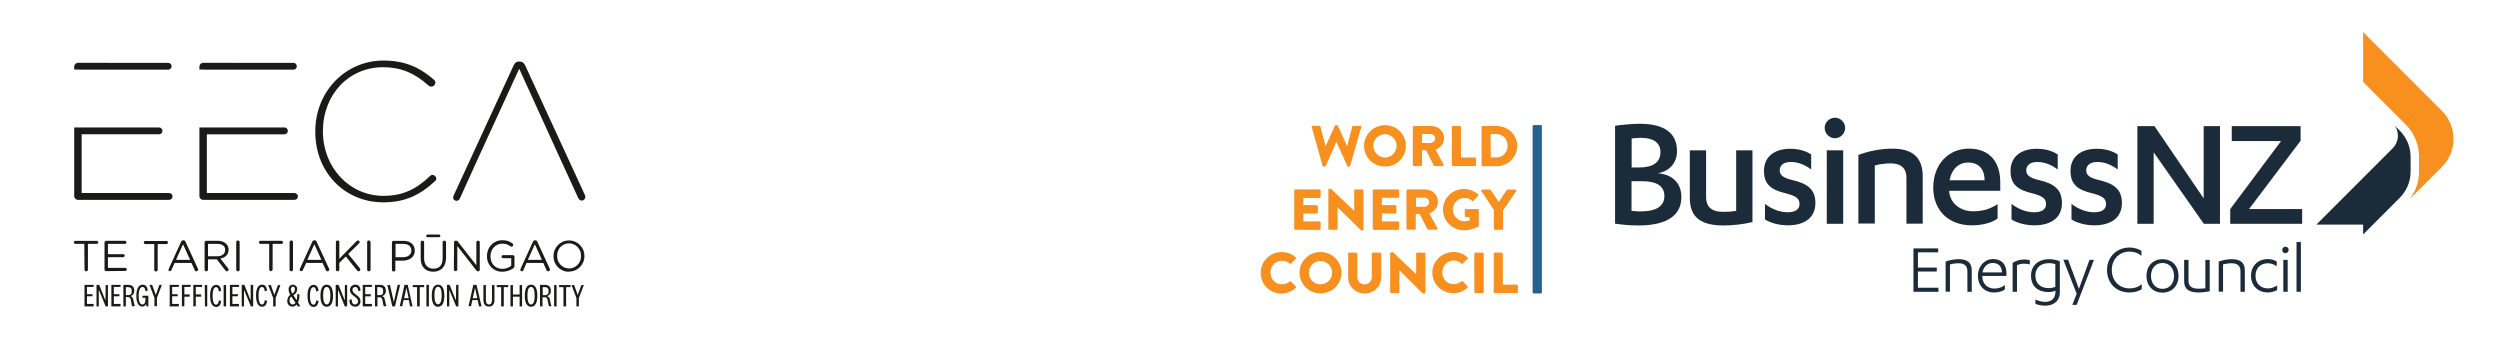 <?xml version="1.0" encoding="UTF-8" standalone="no"?>
<svg
   xmlns:dc="http://purl.org/dc/elements/1.1/"
   xmlns:cc="http://creativecommons.org/ns#"
   xmlns:rdf="http://www.w3.org/1999/02/22-rdf-syntax-ns#"
   xmlns:svg="http://www.w3.org/2000/svg"
   xmlns="http://www.w3.org/2000/svg"
   xmlns:sodipodi="http://sodipodi.sourceforge.net/DTD/sodipodi-0.dtd"
   xmlns:inkscape="http://www.inkscape.org/namespaces/inkscape"
   version="1.1"
   x="0px"
   y="0px"
   viewBox="0 0 3023.619 423.307"
   xml:space="preserve"
   id="svg152"
   sodipodi:docname="EECA_BEC.svg"
   width="800mm"
   height="112mm"
   inkscape:version="1.0.2 (e86c870879, 2021-01-15, custom)"><defs
   id="defs156"><inkscape:perspective
     sodipodi:type="inkscape:persp3d"
     inkscape:vp_x="0 : 196.53544 : 1"
     inkscape:vp_y="0 : 999.99993 : 0"
     inkscape:vp_z="2226.1381 : 196.53544 : 1"
     inkscape:persp3d-origin="1113.0687 : 120.94492 : 1"
     id="perspective85" /></defs><sodipodi:namedview
   pagecolor="#ffffff"
   bordercolor="#666666"
   borderopacity="1"
   objecttolerance="10"
   gridtolerance="10"
   guidetolerance="10"
   inkscape:pageopacity="0"
   inkscape:pageshadow="2"
   inkscape:window-width="1920"
   inkscape:window-height="1018"
   id="namedview154"
   showgrid="false"
   units="mm"
   showguides="true"
   inkscape:guide-bbox="true"
   inkscape:zoom="0.34785123"
   inkscape:cx="1059.2781"
   inkscape:cy="666.89046"
   inkscape:window-x="-6"
   inkscape:window-y="-6"
   inkscape:window-maximized="1"
   inkscape:current-layer="svg152"
   inkscape:document-rotation="0"><sodipodi:guide
     position="1103.92,351.437"
     orientation="0,-1"
     id="guide254" /><sodipodi:guide
     position="1207.412,40.96"
     orientation="0,-1"
     id="guide256" /></sodipodi:namedview>
<style
   type="text/css"
   id="style2">
	.st0{fill:#F7901E;}
	.st1{fill:#1C2B39;}
	.st2{fill:#266091;}
</style>
<g
   id="Logos"
   transform="matrix(1.699,0,0,1.699,1436.001,-49.937)"
   inkscape:export-xdpi="600"
   inkscape:export-ydpi="600">
	<g
   id="g58">
		<path
   class="st0"
   d="m 893,108.2 -56,-56 v 35.5 l 30.3,30.3 c 6.1,6.1 9.5,14.3 9.5,23 v 10.5 c 0,7.1 -2.3,13.9 -6.5,19.5 L 893,148.3 c 11.1,-11 11.1,-29 0,-40.1 z"
   id="path4" />
		<path
   class="st1"
   d="m 863,122.3 -3.3,-3.3 c 3.2,4.9 2.7,11.6 -1.7,16 l -54.3,54.3 H 837 v 7 l 26,-26 c 5,-5 7.8,-11.7 7.8,-18.7 V 141 c 0,-7 -2.8,-13.7 -7.8,-18.7 z"
   id="path6" />
		<g
   id="g28">
			<path
   class="st1"
   d="m 304.5,118.9 c 5.1,-0.7 12.3,-1.4 17.6,-1.4 16.6,0 26.5,6 26.5,19.5 0,8.6 -5.8,14.5 -13.7,15.7 10,0.8 16.8,6.7 16.8,16.9 0,12.3 -9,20.3 -30.8,20.3 -5.7,0 -11.8,-0.6 -16.4,-1.3 z m 11.7,29.7 h 5.7 c 9.8,0 14.9,-3.8 14.9,-11 0,-6.8 -5.3,-10.1 -13.9,-10.1 -2,0 -4.7,0.2 -6.6,0.5 v 20.6 z m 0,30.9 c 2.2,0.2 4.7,0.4 6.3,0.4 11.3,0 17.1,-3.7 17.1,-11 0,-7.6 -6.3,-10.5 -15.8,-10.5 h -7.6 z"
   id="path8" />
			<path
   class="st1"
   d="m 402.2,187.5 c -6.1,1.5 -14.2,2.4 -20.3,2.4 -15,0 -24.2,-4.8 -24.2,-19.5 v -34 h 11.6 v 33.2 c 0,7.8 4.7,10.6 12.4,10.6 2.6,0 5.9,-0.2 9,-0.7 v -43.1 h 11.6 v 51.1 z"
   id="path10" />
			<path
   class="st1"
   d="m 411.3,174.6 c 4.8,3.7 10.6,5.9 15.9,5.9 5.2,0 8.6,-1.8 8.6,-5.9 0,-4.2 -3.1,-5.8 -9.8,-7.6 -10.9,-2.5 -15.5,-6.8 -15.5,-15.9 0,-10.6 8,-15.8 18.6,-15.8 5.9,0 10.6,1.3 15,4 V 150 c -4.6,-3.3 -9.1,-5.3 -14.6,-5.3 -5.1,0 -7.8,2.5 -7.8,5.9 0,3.4 2.2,5.2 8.3,6.8 11.9,2.6 17.1,7.1 17.1,16.5 0,11 -8.4,15.9 -19.7,15.9 -6.1,0 -12.3,-1.7 -16.2,-4.2 v -11 z"
   id="path12" />
			<path
   class="st1"
   d="m 453.7,120.4 c 0,-4 3.4,-7.2 7.3,-7.2 3.9,0 7.3,3.2 7.3,7.2 0,4.1 -3.4,7.4 -7.3,7.4 -3.9,0 -7.3,-3.3 -7.3,-7.4 z m 13.2,68.3 h -11.7 v -52.3 h 11.7 z"
   id="path14" />
			<path
   class="st1"
   d="m 477.7,139.7 c 7.3,-2.8 16.3,-4.5 24,-4.5 13.3,0 21.8,5.1 21.8,19.8 v 33.6 H 511.9 V 156 c 0,-7.6 -4.7,-10.3 -11.2,-10.3 -4.1,0 -8.3,0.6 -11.3,1.5 v 41.3 h -11.7 z"
   id="path16" />
			<path
   class="st1"
   d="m 542.3,165.2 v 0.2 c 0.7,9.3 8.7,14.4 16.9,14.4 7.2,0 12.4,-1.7 17.6,-5.1 V 185 c -4.7,3.3 -11.7,4.8 -18.4,4.8 -16.3,0 -27.4,-10.4 -27.4,-26.9 0,-16.6 10.9,-27.7 25.3,-27.7 15.2,0 22.4,9.8 22.4,24.1 v 5.9 z m 25.3,-7.5 c -0.2,-8.1 -4.2,-12.6 -11.8,-12.6 -6.7,0 -11.7,4.7 -13.2,12.6 z"
   id="path18" />
			<path
   class="st1"
   d="m 586.8,174.6 c 4.8,3.7 10.6,5.9 15.9,5.9 5.2,0 8.6,-1.8 8.6,-5.9 0,-4.2 -3.1,-5.8 -9.8,-7.6 -10.9,-2.5 -15.5,-6.8 -15.5,-15.9 0,-10.6 8,-15.8 18.6,-15.8 5.9,0 10.6,1.3 15,4 V 150 c -4.6,-3.3 -9.1,-5.3 -14.6,-5.3 -5.1,0 -7.8,2.5 -7.8,5.9 0,3.4 2.2,5.2 8.3,6.8 11.9,2.6 17.1,7.1 17.1,16.5 0,11 -8.4,15.9 -19.7,15.9 -6.1,0 -12.3,-1.7 -16.2,-4.2 v -11 z"
   id="path20" />
			<path
   class="st1"
   d="m 629.5,174.6 c 4.8,3.7 10.6,5.9 15.9,5.9 5.2,0 8.6,-1.8 8.6,-5.9 0,-4.2 -3.1,-5.8 -9.8,-7.6 -10.9,-2.5 -15.5,-6.8 -15.5,-15.9 0,-10.6 8,-15.8 18.6,-15.8 5.9,0 10.6,1.3 15,4 V 150 c -4.6,-3.3 -9.1,-5.3 -14.6,-5.3 -5.1,0 -7.8,2.5 -7.8,5.9 0,3.4 2.2,5.2 8.3,6.8 11.9,2.6 17.1,7.1 17.1,16.5 0,11 -8.4,15.9 -19.7,15.9 -6.1,0 -12.3,-1.7 -16.2,-4.2 v -11 z"
   id="path22" />
			<path
   class="st1"
   d="m 723.5,170.6 v -51.4 h 11.6 v 69.5 h -11.5 l -35.7,-50.9 v 50.9 h -11.6 v -69.5 h 12.2 z"
   id="path24" />
			<path
   class="st1"
   d="m 743.4,119.2 h 49.1 v 10.4 l -36.7,48.6 h 37.8 v 10.5 h -51.2 v -10.5 l 36.2,-48.4 h -35.1 v -10.6 z"
   id="path26" />
		</g>
		<g
   id="g56">
			<path
   class="st1"
   d="m 534.7,234.3 v 2.8 h -17.8 v -30.9 h 17.6 v 2.8 h -14.4 v 10.9 h 13.4 v 2.8 h -13.4 v 11.5 h 14.6 z"
   id="path30" />
			<path
   class="st1"
   d="m 539.7,215.6 c 3,-1.1 6.4,-1.7 9.5,-1.7 5.7,0 9.2,2.2 9.2,7.9 v 15.3 h -3.1 v -14.7 c 0,-4.6 -3.3,-5.6 -6.3,-5.6 -2.4,0 -4.5,0.4 -6.1,0.8 V 237 h -3.1 v -21.4 z"
   id="path32" />
			<path
   class="st1"
   d="m 565.9,225.9 v 0.1 c 0,5.6 4,8.8 8.4,8.8 3.2,0 5.5,-0.8 7.7,-2.5 v 3.1 c -2,1.5 -4.9,2.2 -7.7,2.2 -6.6,0 -11.5,-4.5 -11.5,-11.9 0,-6.8 4.7,-11.9 10.8,-11.9 5.7,0 9.5,3.4 9.5,9.9 v 2.1 h -17.2 z m 14,-2.6 c -0.2,-4.7 -2.8,-6.7 -6.6,-6.7 -3.5,0 -6.4,2.4 -7.3,6.7 z"
   id="path34" />
			<path
   class="st1"
   d="m 590.6,237.1 h -3.1 v -20.6 c 2.4,-1.5 5.3,-2.4 8.4,-2.4 1.2,0 2.5,0.2 3.8,0.5 v 3.1 c -1.4,-0.5 -3,-0.6 -4,-0.6 -2.2,0 -3.9,0.5 -5.1,1.1 z"
   id="path36" />
			<path
   class="st1"
   d="m 617.9,236.3 c -0.8,0.5 -2.9,1 -4.7,1 -7.4,0 -12.6,-3.9 -12.6,-11.6 0,-7.3 5.1,-11.8 13.1,-11.8 2.3,0 5.5,0.6 7.4,1.5 v 22 c 0,6.9 -5.2,9.6 -10.4,9.6 -2.8,0 -5.4,-0.6 -7,-1.4 v -3 c 2,0.9 4.6,1.7 7,1.7 3.7,0 7.3,-1.8 7.3,-7.5 v -0.5 z m 0,-18.9 c -1.2,-0.4 -2.7,-0.7 -4.3,-0.7 -6.3,0 -9.9,3.3 -9.9,8.9 0,5.5 3.6,8.9 9.5,8.9 1.9,0 3.1,-0.3 4.7,-0.9 z"
   id="path38" />
			<path
   class="st1"
   d="m 634.7,235 7.5,-20.6 h 3.2 l -12.3,32 H 630 l 3.1,-7.9 -9.5,-24.2 h 3.4 z"
   id="path40" />
			<path
   class="st1"
   d="m 679.3,211.7 c -2.2,-2.1 -5.3,-3.2 -8.6,-3.2 -7,0 -12.6,5.1 -12.6,13.1 0,8 5.7,13.1 12.6,13.1 3.3,0 6.5,-1 8.7,-3.1 v 3.7 c -2.4,1.5 -5.6,2.3 -8.7,2.3 -9.4,0 -16,-6.5 -16,-16 0,-9.5 7.1,-16 16,-16 3.1,0 6,0.8 8.5,2.3 v 3.8 z"
   id="path42" />
			<path
   class="st1"
   d="m 694.2,213.9 c 6.8,0 11.4,4.8 11.4,11.9 0,7 -4.6,11.9 -11.4,11.9 -6.8,0 -11.4,-4.8 -11.4,-11.9 0,-7.1 4.6,-11.9 11.4,-11.9 z m 0,2.7 c -4.8,0 -8.2,3.6 -8.2,9.2 0,5.5 3.4,9.2 8.2,9.2 4.8,0 8.2,-3.6 8.2,-9.2 0,-5.6 -3.5,-9.2 -8.2,-9.2 z"
   id="path44" />
			<path
   class="st1"
   d="m 727.8,236.8 c -2.8,0.5 -5.6,0.8 -7.9,0.8 -6.6,0 -10.3,-2.2 -10.3,-7.9 v -15.3 h 3.1 v 15.1 c 0,4.3 3.4,5.4 7,5.4 1.6,0 3.3,-0.1 5,-0.3 v -20.2 h 3.1 z"
   id="path46" />
			<path
   class="st1"
   d="m 734.1,215.6 c 3,-1.1 6.4,-1.7 9.5,-1.7 5.7,0 9.2,2.2 9.2,7.9 v 15.3 h -3.1 v -14.7 c 0,-4.6 -3.3,-5.6 -6.3,-5.6 -2.4,0 -4.5,0.4 -6.1,0.8 V 237 h -3.1 v -21.4 z"
   id="path48" />
			<path
   class="st1"
   d="m 775.4,218.9 c -1.9,-1.4 -4.2,-2.1 -6.3,-2.1 -4.7,0 -8.7,3.1 -8.7,9 0,5.7 4,8.9 8.9,8.9 2.4,0 4.4,-0.8 6.5,-2.1 v 3.3 c -2.2,1.1 -4.4,1.7 -6.8,1.7 -6.3,0 -11.8,-4.4 -11.8,-11.9 0,-7.6 5.6,-11.9 11.8,-11.9 2.5,0 4.5,0.6 6.5,1.7 v 3.4 z"
   id="path50" />
			<path
   class="st1"
   d="m 779.4,207.3 c 0,-1.3 1.1,-2.3 2.3,-2.3 1.3,0 2.3,1 2.3,2.3 0,1.2 -1,2.3 -2.3,2.3 -1.2,0.1 -2.3,-1 -2.3,-2.3 z m 3.9,29.8 h -3.1 v -22.7 h 3.1 z"
   id="path52" />
			<path
   class="st1"
   d="m 792.7,237.1 h -3.1 v -35.4 h 3.1 z"
   id="path54" />
		</g>
	</g>
	<g
   id="g138">
		<g
   id="g136">
			<g
   id="g62">
				<path
   class="st0"
   d="m 88.6,119.9 v 0 c -0.3,-0.6 0.1,-0.9 0.6,-0.9 h 4.9 c 0.3,0 0.6,0.1 0.6,0.4 l 3.7,14 h 0.1 L 105,119 c 0.1,-0.3 0.4,-0.5 0.8,-0.5 h 0.8 c 0.4,0 0.6,0.3 0.6,0.5 l 6.5,14.4 h 0.1 l 3.6,-14 c 0.1,-0.3 0.4,-0.4 0.8,-0.4 h 4.8 c 0.6,0 0.9,0.3 0.8,0.8 l -7.9,27.7 c 0,0.3 -0.4,0.5 -0.6,0.5 h -0.8 c -0.3,0 -0.5,-0.1 -0.6,-0.4 l -7.6,-16.9 H 106 l -7.5,16.9 c -0.1,0.3 -0.4,0.4 -0.8,0.4 h -0.6 c -0.4,0 -0.6,-0.3 -0.8,-0.5 z"
   id="path60" />
			</g>
			<g
   id="g66">
				<path
   class="st0"
   d="m 140.7,141.5 v 0 c 4.6,0 8.3,-3.8 8.3,-8.3 0,-4.4 -3.7,-8.3 -8.3,-8.3 -4.6,0 -8.3,3.8 -8.3,8.3 0.1,4.5 3.8,8.3 8.3,8.3 z m 0,-23 v 0 c 8.3,0 14.9,6.5 14.9,14.7 0,8.3 -6.6,14.7 -14.9,14.7 -8.3,0 -14.9,-6.5 -14.9,-14.7 0.1,-8.1 6.7,-14.7 14.9,-14.7 z"
   id="path64" />
			</g>
			<g
   id="g70">
				<path
   class="st0"
   d="m 173.2,131.1 v 0 c 1.6,0 3.2,-1.5 3.2,-3.3 0,-1.7 -1.5,-3 -3.2,-3 h -6.1 v 6.4 h 6.1 z m -12.5,-11.4 v 0 c 0,-0.4 0.3,-0.6 0.8,-0.6 h 12.3 c 5,0 9,3.8 9,8.6 0,3.8 -2.5,6.9 -6.1,8.3 l 5.7,10.5 c 0.3,0.5 0,1.1 -0.8,1.1 h -5.5 c -0.4,0 -0.6,-0.3 -0.6,-0.4 l -5.6,-10.9 h -2.8 v 10.5 c 0,0.4 -0.4,0.8 -0.8,0.8 h -5 c -0.5,0 -0.8,-0.4 -0.8,-0.8 v -27.1 z"
   id="path68" />
			</g>
			<g
   id="g74">
				<path
   class="st0"
   d="m 188.3,119.7 v 0 c 0,-0.4 0.4,-0.6 0.8,-0.6 h 4.9 c 0.4,0 0.8,0.3 0.8,0.6 v 21.8 h 9.9 c 0.4,0 0.8,0.4 0.8,0.9 v 4.4 c 0,0.4 -0.4,0.8 -0.8,0.8 h -15.6 c -0.4,0 -0.8,-0.4 -0.8,-0.8 z"
   id="path72" />
			</g>
			<g
   id="g78">
				<path
   class="st0"
   d="m 220,141.5 v 0 c 4.7,0 8,-3.7 8,-8.4 0,-4.6 -3.3,-8.3 -8,-8.3 h -4.1 l 0.1,16.6 h 4 z m -10.5,-21.8 v 0 c 0,-0.4 0.3,-0.6 0.6,-0.6 h 10.2 c 8,0 14.5,6.2 14.5,14.1 0,8 -6.5,14.5 -14.5,14.5 h -10 c -0.5,0 -0.8,-0.4 -0.8,-0.8 z"
   id="path76" />
			</g>
			<g
   id="g82">
				<path
   class="st0"
   d="m 76.1,165 v 0 c 0,-0.4 0.4,-0.8 0.9,-0.8 h 17.1 c 0.4,0 0.8,0.4 0.8,0.8 v 4.4 c 0,0.5 -0.4,0.9 -0.8,0.9 H 82.6 v 5.1 h 9.5 c 0.4,0 0.8,0.4 0.8,0.8 v 4.4 c 0,0.5 -0.4,0.8 -0.8,0.8 h -9.5 v 5.6 h 11.5 c 0.4,0 0.8,0.4 0.8,0.8 v 4.4 c 0,0.4 -0.4,0.8 -0.8,0.8 H 77 c -0.5,0 -0.9,-0.4 -0.9,-0.8 z"
   id="path80" />
			</g>
			<g
   id="g86">
				<path
   class="st0"
   d="m 100.4,164.6 v 0 c 0,-0.5 0.4,-0.8 0.8,-0.8 h 1.1 l 16.5,15.7 V 165 c 0,-0.4 0.4,-0.8 0.8,-0.8 h 5 c 0.4,0 0.8,0.4 0.8,0.8 v 27.7 c 0,0.4 -0.3,0.8 -0.8,0.8 H 124 c -0.1,0 -0.5,-0.1 -0.5,-0.3 L 107,177 v 15.2 c 0,0.4 -0.4,0.8 -0.8,0.8 h -5 c -0.5,0 -0.8,-0.4 -0.8,-0.8 z"
   id="path84" />
			</g>
			<g
   id="g90">
				<path
   class="st0"
   d="m 132,165 v 0 c 0,-0.4 0.4,-0.8 0.9,-0.8 h 17 c 0.5,0 0.9,0.4 0.9,0.8 v 4.4 c 0,0.5 -0.4,0.8 -0.9,0.8 h -11.4 v 5.2 h 9.5 c 0.4,0 0.8,0.3 0.8,0.8 v 4.4 c 0,0.5 -0.4,0.8 -0.8,0.8 h -9.5 v 5.6 h 11.4 c 0.5,0 0.9,0.4 0.9,0.8 v 4.4 c 0,0.4 -0.4,0.8 -0.8,0.8 h -17.1 c -0.5,0 -0.9,-0.4 -0.9,-0.8 z"
   id="path88" />
			</g>
			<g
   id="g94">
				<path
   class="st0"
   d="m 168.9,176.6 v 0 c 1.6,0 3.2,-1.6 3.2,-3.3 0,-1.8 -1.5,-3.2 -3.2,-3.2 h -6.1 v 6.5 z M 156.2,165 v 0 c 0,-0.4 0.4,-0.8 0.9,-0.8 h 12.3 c 4.9,0 9,3.9 9,8.9 0,3.7 -2.5,6.7 -6.1,8.3 l 5.7,10.4 c 0.3,0.5 0,1.1 -0.8,1.1 h -5.5 c -0.4,0 -0.6,-0.1 -0.8,-0.4 l -5.5,-10.8 h -2.8 v 10.4 c 0,0.4 -0.4,0.8 -0.9,0.8 h -4.8 c -0.5,0 -0.9,-0.4 -0.9,-0.8 V 165 Z"
   id="path92" />
			</g>
			<g
   id="g98">
				<path
   class="st0"
   d="m 196.9,163.9 v 0 c 3.4,0 7.2,1.4 10,3.8 0.4,0.4 0.4,0.8 0.1,1.1 l -3.3,3.4 c -0.4,0.4 -0.8,0.4 -1.1,0.1 -1.5,-1.5 -3.4,-2 -5.3,-2 -4.6,0 -8.3,3.8 -8.3,8.3 0,4.6 3.7,8.3 8.3,8.3 1.1,0 2.4,-0.3 3.7,-0.6 v -2.4 h -2.7 c -0.4,0 -0.8,-0.4 -0.8,-0.8 V 179 c 0,-0.5 0.4,-0.8 0.8,-0.8 h 8.4 c 0.4,0 0.8,0.4 0.8,0.8 v 11 c 0,0.3 -0.1,0.5 -0.4,0.6 0,0 -4.2,2.7 -10.2,2.7 -8.3,0 -14.9,-6.5 -14.9,-14.7 0,-8.1 6.6,-14.7 14.9,-14.7 z"
   id="path96" />
			</g>
			<g
   id="g102">
				<path
   class="st0"
   d="m 218.4,179.1 v 0 l -9.1,-13.7 c -0.4,-0.5 0,-1.1 0.6,-1.1 h 5.3 c 0.4,0 0.6,0.1 0.8,0.4 l 5.7,8.4 5.7,-8.4 c 0.1,-0.3 0.3,-0.4 0.6,-0.4 h 5.5 c 0.6,0 1,0.6 0.6,1.1 l -9.3,13.7 v 13.1 c 0,0.4 -0.4,0.8 -0.8,0.8 h -5 c -0.5,0 -0.8,-0.4 -0.8,-0.8 v -13.1 z"
   id="path100" />
			</g>
			<g
   id="g106">
				<path
   class="st0"
   d="m 67.1,208.8 v 0 c 4.2,0 7.2,1.3 10,3.8 0.4,0.3 0.4,0.8 0,1.1 l -3.2,3.3 c -0.3,0.3 -0.8,0.3 -1,0 -1.5,-1.4 -3.6,-2 -5.6,-2 -4.7,0 -8.1,3.8 -8.1,8.4 0,4.6 3.4,8.4 8.1,8.4 1.9,0 4.1,-0.8 5.6,-2 0.3,-0.3 0.8,-0.3 1,0.1 l 3.3,3.3 c 0.3,0.4 0.3,0.9 -0.1,1.1 -2.8,2.7 -6.3,3.9 -10,4.1 -8.3,0 -14.9,-6.6 -14.9,-14.9 0.1,-8.1 6.7,-14.7 14.9,-14.7 z"
   id="path104" />
			</g>
			<g
   id="g110">
				<path
   class="st0"
   d="m 94.8,231.8 v 0 c 4.6,0 8.3,-3.7 8.3,-8.3 0,-4.4 -3.7,-8.3 -8.3,-8.3 -4.6,0 -8.3,3.8 -8.3,8.3 0,4.7 3.7,8.3 8.3,8.3 z m 0,-23 v 0 c 8.3,0 14.9,6.6 14.9,14.7 0,8.3 -6.6,14.7 -14.9,14.7 -8.3,0 -14.9,-6.5 -14.9,-14.7 0,-8.1 6.6,-14.7 14.9,-14.7 z"
   id="path108" />
			</g>
			<g
   id="g114">
				<path
   class="st0"
   d="m 114.3,210 v 0 c 0,-0.4 0.4,-0.8 0.8,-0.8 h 5.1 c 0.4,0 0.8,0.4 0.8,0.8 v 16.6 c 0,2.9 2.2,5.2 5.1,5.2 3,0 5.2,-2.3 5.2,-5.2 V 210 c 0,-0.4 0.3,-0.8 0.8,-0.8 h 5.1 c 0.4,0 0.8,0.4 0.8,0.8 v 17 c 0,6.2 -5.2,11.3 -11.8,11.3 -6.5,0 -11.7,-5.1 -11.7,-11.3 v -17 z"
   id="path112" />
			</g>
			<g
   id="g118">
				<path
   class="st0"
   d="m 144.6,209.5 v 0 c 0,-0.4 0.4,-0.6 0.8,-0.6 h 1 l 16.5,15.7 V 210 c 0,-0.4 0.4,-0.8 0.9,-0.8 h 4.9 c 0.4,0 0.8,0.4 0.8,0.8 v 27.7 c 0,0.4 -0.4,0.6 -0.8,0.6 h -0.8 c -0.1,0 -0.4,-0.1 -0.5,-0.1 L 151,221.8 v 15.4 c 0,0.4 -0.3,0.8 -0.8,0.8 h -5 c -0.4,0 -0.8,-0.4 -0.8,-0.8 v -27.7 z"
   id="path116" />
			</g>
			<g
   id="g122">
				<path
   class="st0"
   d="m 189.4,208.8 v 0 c 4.2,0 7.2,1.3 10,3.8 0.4,0.3 0.4,0.8 0,1.1 l -3.2,3.3 c -0.3,0.3 -0.8,0.3 -1,0 -1.5,-1.4 -3.6,-2.2 -5.6,-2.2 -4.7,0 -8.1,3.9 -8.1,8.5 0,4.6 3.4,8.4 8.1,8.4 1.9,0 4.1,-0.8 5.6,-2 0.3,-0.3 0.8,-0.3 1,0 l 3.3,3.4 c 0.3,0.4 0.3,0.9 -0.1,1.1 -2.8,2.7 -6.3,3.9 -10,3.9 -8.3,0 -15,-6.5 -15,-14.7 0,-8 6.7,-14.6 15,-14.6 z"
   id="path120" />
			</g>
			<g
   id="g126">
				<path
   class="st0"
   d="m 204.3,210 v 0 c 0,-0.4 0.4,-0.8 0.9,-0.8 h 5 c 0.4,0 0.8,0.4 0.8,0.8 v 27.2 c 0,0.4 -0.4,0.8 -0.8,0.8 h -5 c -0.5,0 -0.9,-0.4 -0.9,-0.8 z"
   id="path124" />
			</g>
			<g
   id="g130">
				<path
   class="st0"
   d="m 218.1,210 v 0 c 0,-0.4 0.4,-0.8 0.8,-0.8 h 4.9 c 0.4,0 0.8,0.4 0.8,0.8 v 22 h 9.9 c 0.4,0 0.8,0.3 0.8,0.8 v 4.4 c 0,0.4 -0.4,0.8 -0.8,0.8 h -15.6 c -0.4,0 -0.8,-0.4 -0.8,-0.8 z"
   id="path128" />
			</g>
			<g
   id="g134">
				<path
   class="st2"
   d="m 245.8,119 v 0 c 0,-0.3 0.4,-0.6 0.8,-0.6 h 5 c 0.4,0 0.8,0.4 0.8,0.6 v 118.5 c 0,0.4 -0.4,0.8 -0.8,0.8 h -5 c -0.4,0 -0.8,-0.4 -0.8,-0.8 z"
   id="path132" />
			</g>
		</g>
	</g>
</g>
<g
   id="Guides">
	<g
   id="g141">
	</g>
	<g
   id="g143">
	</g>
	<g
   id="g145">
	</g>
	<g
   id="g147">
	</g>
	<g
   id="g149">
	</g>
</g>
<path
   class="st0"
   d="m 463.845,73.228 c 29.503,0 46.79,11.064 60.85,23.049 1.153,0.922 1.844,2.305 1.844,3.918 -0.23,2.535 -2.305,4.61 -4.84,4.61 -1.152,0 -2.305,-0.461 -3.227,-1.153 -17.057,-15.443 -33.883,-22.358 -55.088,-22.358 -41.719,0 -72.836,33.191 -72.836,77.216 v 0.461 c 0,43.563 32.039,77.907 73.297,77.907 21.897,0 38.723,-7.145 56.241,-23.971 0.691,-0.922 1.844,-1.383 3.227,-1.383 2.305,0.23 4.149,2.074 4.379,4.379 0,1.152 -0.461,2.305 -1.383,2.996 -19.362,18.209 -38.262,25.815 -62.694,25.815 -47.021,0 -82.286,-36.649 -82.286,-85.052 v -0.461 c -0.23,-48.173 36.188,-85.974 82.517,-85.974 m 214.821,121.24 0.461,0.922 19.823,43.333 c 0.461,1.152 2.074,3.918 4.61,3.918 2.305,0 4.149,-1.844 4.379,-4.149 0,0 0,0 0,0 0,-1.153 -0.23,-2.074 -0.691,-2.996 L 635.333,79.451 c -1.613,-3.457 -3.688,-5.071 -6.915,-5.071 h -0.461 c -3.227,0 -5.301,1.383 -6.915,5.071 L 548.897,235.957 c -0.461,0.922 -0.691,2.074 -0.922,3.227 0.23,2.074 2.074,3.688 4.149,3.688 1.383,0 3.227,-0.461 4.379,-3.457 L 576.326,195.62 627.957,83.139 Z M 252.021,84.292 h 102.8 c 2.305,0 4.149,-1.844 4.149,-4.149 0,-2.305 -1.844,-4.149 -4.149,-4.149 v 0 H 245.797 c -2.535,0 -4.61,2.074 -4.61,4.61 v 3.457 z m -10.833,69.84 v 82.978 c 0,2.535 2.074,4.61 4.61,4.61 h 110.407 c 2.305,0 3.918,-1.844 4.149,-4.149 0,-2.305 -1.844,-3.918 -4.149,-4.149 H 250.177 v -70.992 h 93.811 c 2.305,0 4.149,-1.844 4.149,-4.149 0,-2.305 -1.844,-4.149 -4.149,-4.149 0,0 0,0 0,0 z M 100.586,84.292 h 102.8 c 2.305,0 4.149,-1.844 4.149,-4.149 0,-2.305 -1.844,-4.149 -4.149,-4.149 H 94.363 c -2.535,0 -4.61,2.074 -4.61,4.61 v 3.457 z M 89.753,154.131 v 82.978 c 0,2.535 2.074,4.61 4.61,4.61 h 110.176 c 2.305,0 3.918,-1.844 4.149,-4.149 0,-2.305 -1.844,-3.918 -4.149,-4.149 H 98.742 v -70.992 h 93.581 c 2.305,0 4.149,-1.844 4.149,-4.149 0,-2.305 -1.844,-4.149 -4.149,-4.149 z m 12.216,140.832 H 91.366 c -1.153,0 -1.844,-0.922 -2.074,-1.844 0,-1.153 0.922,-1.844 2.074,-1.844 h 25.585 c 1.152,0 1.844,0.922 1.844,1.844 0,1.152 -0.922,1.844 -1.844,1.844 h -10.603 v 31.117 c 0,1.152 -0.922,2.074 -2.074,2.074 -1.152,0 -2.074,-0.922 -2.074,-2.074 0,0 0,0 0,0 z m 26.507,32.961 c -1.152,0 -2.074,-0.922 -2.074,-2.074 v -32.5 c 0,-1.152 0.922,-2.074 2.074,-2.074 h 22.819 c 1.152,0.231 1.844,1.153 1.613,2.074 0,0.922 -0.691,1.613 -1.613,1.613 h -20.744 v 12.447 h 18.44 c 1.152,0 1.844,0.922 1.844,1.844 0,0.922 -0.922,1.844 -1.844,1.844 0,0 0,0 0,0 h -18.44 v 12.908 h 20.975 c 1.152,0 1.844,0.922 1.844,1.844 0,1.153 -0.922,1.844 -1.844,1.844 0,0 0,0 0,0 l -23.049,0.231 m 58.085,-32.73 h -10.833 c -1.152,0 -1.844,-0.922 -1.844,-1.844 0,-1.152 0.922,-1.844 1.844,-1.844 h 25.585 c 1.152,0 1.844,0.922 1.844,1.844 0,1.152 -0.922,1.844 -1.844,1.844 0,0 0,0 0,0 h -10.603 v 31.117 c 0,1.153 -0.922,2.074 -2.074,2.074 -1.152,0 -2.074,-0.922 -2.074,-2.074 z m 17.287,31.117 c 0,-0.461 0,-0.691 0.23,-1.152 l 14.982,-32.73 c 0.461,-1.152 1.383,-1.844 2.535,-1.844 h 0.23 c 1.152,0 2.305,0.691 2.535,1.844 l 14.982,32.5 c 0.23,0.231 0.23,0.691 0.23,1.152 0,1.153 -0.922,2.074 -2.074,2.074 -0.922,0 -1.844,-0.691 -2.074,-1.613 l -3.918,-8.528 h -20.284 l -3.918,8.528 c -0.23,0.922 -1.152,1.383 -2.074,1.383 -0.691,0.23 -1.613,-0.461 -1.383,-1.613 -0.23,0 -0.23,0 0,0 m 26.046,-11.986 -8.528,-18.901 -8.528,18.901 z m 17.518,-20.975 c 0,-1.152 0.922,-2.074 2.074,-2.074 h 13.83 c 3.918,-0.23 7.606,1.152 10.372,3.688 1.844,1.844 2.996,4.61 2.766,7.145 v 0 c 0,5.993 -4.149,9.45 -9.911,10.603 l 9.22,11.755 c 0.461,0.461 0.691,0.922 0.691,1.613 0,1.153 -0.922,2.074 -2.074,2.074 -0.691,0 -1.613,-0.461 -1.844,-1.152 l -10.372,-13.369 h -10.603 v 12.447 c 0,1.153 -0.922,2.074 -2.074,2.074 -1.152,0 -2.074,-0.922 -2.074,-2.074 v 0 z m 15.443,16.596 c 5.532,0 9.45,-2.766 9.45,-7.606 v -0.231 c 0,-4.61 -3.457,-7.145 -9.45,-7.145 h -11.294 v 14.982 z m 22.819,-17.057 c 0,-1.152 0.922,-2.074 2.074,-2.074 1.152,0 2.074,0.922 2.074,2.074 v 33.191 c 0,1.153 -0.922,2.074 -2.074,2.074 -1.152,0 -2.074,-0.922 -2.074,-2.074 z m 39.876,2.074 h -10.603 c -1.152,0 -1.844,-0.922 -1.844,-1.844 0,0 0,0 0,0 0,-1.152 0.922,-1.844 1.844,-1.844 h 25.354 c 1.152,0 1.844,0.922 2.074,1.844 0,1.152 -0.922,1.844 -2.074,1.844 h -10.603 v 31.117 c -0.23,1.153 -1.153,2.074 -2.305,1.844 -0.922,0 -1.844,-0.922 -1.844,-1.844 z m 24.663,-2.074 c 0,-1.152 0.922,-2.074 2.074,-2.074 1.152,0 2.074,0.922 2.074,2.074 v 33.191 c 0,1.153 -0.922,2.074 -2.074,2.074 -1.152,0 -2.074,-0.922 -2.074,-2.074 z m 12.216,33.422 c 0,-0.461 0,-0.691 0.23,-1.152 l 14.982,-32.73 c 0.461,-1.152 1.383,-1.844 2.535,-1.844 h 0.23 c 1.152,0 2.305,0.691 2.535,1.844 l 14.982,32.5 c 0.23,0.231 0.23,0.691 0.23,1.152 0,1.153 -0.922,2.074 -2.074,2.074 v 0 c -0.922,0 -1.844,-0.691 -2.074,-1.613 l -3.918,-8.529 h -19.822 l -3.918,8.528 c -0.231,0.922 -1.152,1.383 -2.074,1.383 -0.922,0.23 -1.844,-0.691 -1.844,-1.613 v 0 m 26.276,-11.986 -8.528,-18.901 -8.528,18.901 z m 17.518,-21.436 c 0,-1.152 0.922,-2.074 2.074,-2.074 1.153,0 2.074,0.922 2.074,2.074 v 20.053 L 431.344,291.506 c 0.461,-0.461 0.922,-0.691 1.613,-0.691 1.152,0 2.074,0.922 2.074,2.074 0,0.461 -0.23,1.152 -0.692,1.383 l -13.138,12.908 14.06,17.287 c 0.461,0.461 0.461,0.922 0.461,1.613 0,1.152 -0.922,2.074 -2.074,2.074 -0.691,0 -1.383,-0.461 -1.613,-0.922 l -13.83,-17.057 -7.837,7.837 v 8.067 c 0,1.152 -0.922,2.074 -2.074,2.074 -1.152,0 -2.074,-0.922 -2.074,-2.074 z m 37.801,0 c 0,-1.152 0.922,-2.074 2.074,-2.074 1.152,0 2.074,0.922 2.074,2.074 v 33.191 c 0,1.152 -0.922,2.074 -2.074,2.074 -1.152,0 -2.074,-0.922 -2.074,-2.074 z m 29.964,0.461 c 0,-1.152 0.922,-2.074 2.074,-2.074 h 11.755 c 8.298,0 13.83,4.379 13.83,11.755 v 0.231 c 0,7.837 -6.684,11.986 -14.521,11.986 h -8.989 v 11.064 c 0,1.152 -0.922,2.074 -2.074,2.074 -1.152,0 -2.074,-0.922 -2.074,-2.074 z m 13.369,17.748 c 5.993,0 10.142,-3.227 10.142,-8.067 v 0 c 0,-5.301 -3.918,-8.067 -9.911,-8.067 h -9.22 V 311.098 Z m 36.649,17.518 c -8.989,0 -15.213,-5.532 -15.213,-15.904 v -19.592 c 0,-1.153 0.922,-2.074 2.074,-2.074 1.152,0 2.074,0.922 2.074,2.074 v 19.361 c 0,7.837 4.379,12.447 11.294,12.447 6.915,0 11.064,-4.149 11.064,-12.216 v -19.592 c 0,-1.153 0.922,-2.074 2.074,-2.074 1.153,0 2.074,0.922 2.074,2.074 v 19.131 c -0.23,10.603 -6.454,16.365 -15.443,16.365 m -6.915,-41.719 c -0.922,0 -1.613,-0.691 -1.613,-1.613 0,-0.922 0.691,-1.613 1.613,-1.613 h 13.83 c 0.922,0 1.613,0.691 1.613,1.613 0,0.922 -0.691,1.613 -1.613,1.613 z m 32.039,6.223 c 0,-1.153 0.922,-2.074 2.074,-2.074 h 0.461 c 0.922,0 1.613,0.461 2.074,1.152 l 22.358,28.581 v -27.659 c 0,-1.153 0.922,-2.074 2.074,-2.074 1.152,0 2.074,0.922 2.074,2.074 v 33.191 c 0,0.922 -0.691,1.844 -1.844,1.844 0,0 0,0 -0.23,0 h -0.231 c -0.922,0 -1.613,-0.461 -2.074,-1.383 l -22.819,-29.273 v 28.351 c 0,1.153 -0.922,2.074 -2.074,2.074 -1.152,0 -2.074,-0.922 -2.074,-2.074 0,0 0,0 0,0 z m 58.546,35.496 c -9.911,0.461 -18.209,-7.376 -18.67,-17.287 0,-0.461 0,-1.152 0,-1.613 v -0.231 c -0.23,-10.142 7.606,-18.67 17.748,-18.901 0.23,0 0.461,0 0.691,0 4.61,-0.231 8.989,1.152 12.447,3.918 0.922,0.691 1.153,2.074 0.461,2.996 -0.461,0.461 -0.922,0.922 -1.613,0.922 -0.461,0 -0.922,-0.23 -1.383,-0.461 -2.996,-2.305 -6.454,-3.457 -10.142,-3.227 -8.067,0 -14.06,6.915 -14.06,15.213 v 0 c 0,8.759 5.532,15.213 14.521,15.213 3.918,0 7.606,-1.383 10.603,-3.688 v -9.22 h -9.911 c -0.922,0 -1.844,-0.922 -1.844,-1.844 0,-0.922 0.922,-1.844 1.844,-1.844 h 11.755 c 1.152,0 2.074,0.922 2.074,2.074 v 11.294 c 0,0.922 -0.461,2.074 -1.383,2.535 -3.688,2.535 -8.298,4.149 -13.138,4.149 m 21.666,-2.305 c 0,-0.461 0,-0.691 0.231,-1.152 l 14.982,-32.73 c 0.461,-1.152 1.383,-1.844 2.535,-1.844 h 0.23 c 1.152,0 2.305,0.691 2.535,1.844 l 14.982,32.5 c 0.23,0.231 0.23,0.691 0.23,1.152 0,1.153 -0.922,2.074 -2.074,2.074 -0.922,0 -1.844,-0.691 -2.074,-1.613 l -3.918,-8.528 h -20.283 l -3.688,8.759 c -0.23,0.922 -1.152,1.383 -2.074,1.383 -0.922,0 -1.844,-0.691 -1.613,-1.844 -0.231,0 -0.231,0 0,0 m 26.046,-11.986 -8.528,-18.901 -8.528,18.901 z m 32.73,14.291 c -10.142,0.231 -18.67,-8.067 -18.67,-18.209 0,-0.231 0,-0.461 0,-0.691 v -0.231 c 0,-10.372 8.298,-18.67 18.67,-18.67 10.372,0 18.67,8.298 18.67,18.67 0,0 0,0 0,0 v 0 c 0.23,10.372 -8.067,18.901 -18.209,18.901 -0.23,0.23 -0.461,0.23 -0.461,0.23 m 0,-3.918 c 8.067,0 14.521,-6.454 14.521,-14.521 0,-0.23 0,-0.461 0,-0.692 v -0.231 c 0.231,-8.067 -6.223,-14.752 -14.291,-14.982 0,0 0,0 0,0 -8.067,0 -14.521,6.454 -14.521,14.521 0,0.231 0,0.461 0,0.691 v 0 c -0.23,8.067 5.993,14.982 14.06,15.213 0,0 0.23,0 0.23,0 M 113.262,370.566 H 102.198 V 344.52 h 11.064 v 2.535 h -8.067 v 8.759 h 6.684 v 2.535 h -6.684 v 9.22 h 8.067 z m 14.521,-25.815 h 2.766 v 25.815 h -2.766 l -8.067,-19.592 h -0.23 v 19.592 H 116.719 V 344.52 h 3.227 l 7.376,18.439 h 0.231 z m 17.979,25.815 H 134.698 V 344.52 h 11.064 v 2.535 h -8.067 v 8.759 h 6.684 v 2.535 h -6.684 v 9.22 h 8.067 z m 13.599,-18.44 c 0,-2.996 -0.922,-4.84 -4.84,-4.84 h -2.305 v 9.681 h 2.535 c 3.688,0 4.61,-1.844 4.61,-4.84 m 0.692,18.44 c -0.461,-0.922 -0.922,-1.844 -0.922,-2.766 l -0.922,-5.071 c -0.461,-2.766 -1.613,-3.457 -3.918,-3.457 h -2.074 v 11.294 h -2.996 V 344.52 h 5.762 c 5.301,0 7.376,2.766 7.376,7.145 0.23,2.996 -1.844,5.993 -4.84,6.454 v 0 c 2.074,0.231 3.227,1.844 3.688,4.379 l 0.922,4.61 c 0.23,1.153 0.461,2.074 1.152,2.996 z m 19.362,-12.908 v 12.908 h -2.305 l -0.461,-3.227 c -0.461,2.074 -2.305,3.457 -4.379,3.457 -4.84,0 -7.376,-4.84 -7.376,-12.908 0,-8.067 2.535,-13.599 7.606,-13.599 4.379,0 5.762,3.457 6.223,7.145 l -2.766,0.922 c -0.23,-2.766 -1.152,-5.301 -3.688,-5.301 -2.996,0 -4.61,4.61 -4.61,10.833 0,6.223 1.383,10.372 4.61,10.372 2.305,0 3.688,-2.305 3.688,-6.223 v -1.844 h -3.688 v -2.535 z m 8.989,-0.922 4.379,-12.216 h 2.996 l -5.993,15.674 v 10.142 h -2.996 v -10.142 l -5.993,-15.674 h 3.227 z m 27.89,13.83 h -11.064 V 344.52 h 11.064 v 2.535 h -8.067 v 8.759 h 6.684 v 2.535 h -6.684 v 9.22 h 8.067 z m 3.688,0 V 344.52 h 10.603 v 2.535 h -7.606 v 8.989 h 6.454 v 2.766 h -6.454 v 11.525 z m 13.83,0 V 344.52 h 10.603 v 2.535 h -7.606 v 8.989 h 6.454 v 2.766 h -6.454 v 11.525 z m 13.83,-25.815 h 2.996 v 25.815 h -2.766 z m 6.454,12.908 c 0,-8.298 2.535,-13.138 7.376,-13.138 4.149,0 5.762,3.457 5.993,7.145 l -2.766,0.922 c -0.23,-2.766 -1.152,-5.301 -3.457,-5.301 -2.766,0 -4.149,4.379 -4.149,10.603 0,6.223 1.383,10.603 4.149,10.603 2.305,0 3.227,-2.535 3.457,-5.301 l 2.766,0.922 c -0.461,3.688 -1.844,7.145 -6.223,7.145 -4.84,-0.231 -7.145,-5.301 -7.145,-13.599 m 16.365,-12.908 h 2.996 v 25.815 h -2.996 z m 18.44,25.815 H 278.065 V 344.52 h 11.064 v 2.535 h -8.067 v 8.759 h 6.684 v 2.535 h -6.684 v 9.22 h 8.067 z m 14.521,-26.046 h 2.766 v 26.046 h -2.766 l -8.067,-19.592 h -0.231 v 19.592 h -2.766 V 344.52 h 3.227 l 7.376,18.439 h 0.23 v -18.439 z m 6.223,12.908 c 0,-8.298 2.535,-13.138 7.376,-13.138 4.149,0 5.532,3.457 5.993,7.145 l -2.766,0.922 c -0.23,-2.766 -1.153,-5.301 -3.457,-5.301 -2.766,0 -4.149,4.379 -4.149,10.603 0,6.223 1.383,10.603 4.149,10.603 2.305,0 3.227,-2.535 3.457,-5.301 l 2.766,0.922 c -0.461,3.688 -1.844,7.145 -6.223,7.145 -4.61,-0.231 -7.145,-5.071 -7.145,-13.599 m 22.127,-0.692 4.379,-11.986 h 2.996 l -5.762,15.674 v 10.142 h -2.996 v -10.142 l -5.993,-15.674 h 3.227 z m 20.053,-6.915 c 0,1.844 0.692,3.688 1.613,5.301 2.074,-0.922 3.227,-2.996 3.227,-5.301 0,-1.844 -0.922,-3.227 -2.305,-3.227 -1.383,0 -2.535,1.383 -2.535,3.227 m 2.074,18.44 c 1.383,0 2.766,-0.922 3.457,-2.074 l -5.071,-7.606 c -1.613,1.153 -2.305,3.227 -2.074,5.071 0,2.535 1.383,4.61 3.688,4.61 m 4.84,0 c -2.074,2.766 -5.993,3.457 -8.759,1.383 -1.844,-1.383 -2.766,-3.688 -2.535,-5.993 0,-2.766 1.383,-5.532 3.688,-7.145 -1.383,-1.844 -2.074,-4.149 -2.074,-6.684 -0.23,-2.996 2.074,-5.301 4.84,-5.532 0,0 0.23,0 0.23,0 2.766,0 5.071,2.074 5.301,4.84 0,0.231 0,0.461 0,0.691 0,2.996 -1.844,5.762 -4.61,7.145 l 3.918,6.223 c 0.692,-2.535 0.922,-5.071 0.692,-7.606 l 2.766,0.691 c 0,3.227 -0.461,6.454 -1.844,9.45 l 2.996,4.84 h -3.227 z m 13.138,-10.603 c 0,-8.298 2.535,-13.138 7.376,-13.138 4.149,0 5.532,3.457 5.993,7.145 l -2.766,0.922 c -0.231,-2.766 -1.153,-5.301 -3.457,-5.301 -2.766,0 -4.149,4.379 -4.149,10.603 0,6.223 1.383,10.603 4.149,10.603 2.305,0 3.227,-2.535 3.457,-5.301 l 2.766,0.922 c -0.461,3.688 -1.844,7.145 -6.223,7.145 -4.84,-0.461 -7.145,-5.301 -7.145,-13.599 m 23.28,-13.369 c 5.071,0 7.606,4.84 7.606,13.369 0,8.528 -2.535,13.369 -7.606,13.369 -5.071,0 -7.606,-4.84 -7.606,-13.369 0,-8.528 2.535,-13.369 7.606,-13.369 m 0,2.766 c -3.227,0 -4.379,4.149 -4.379,10.603 0,6.454 1.383,10.603 4.379,10.603 2.996,0 4.379,-4.149 4.379,-10.603 0,-6.454 -1.383,-10.603 -4.379,-10.603 m 21.897,-2.305 h 2.766 v 25.815 h -2.766 l -8.067,-19.592 h -0.23 v 19.592 h -2.766 V 344.52 h 3.457 l 7.376,18.439 h 0.23 z m 12.216,26.046 c -4.149,0 -6.915,-2.766 -6.684,-8.067 l 2.766,-0.691 c -0.23,3.688 1.383,6.223 3.918,6.223 2.305,0 3.688,-1.383 3.688,-3.918 0,-5.532 -9.681,-6.454 -9.681,-13.599 -0.23,-3.457 2.535,-6.223 5.993,-6.454 0.23,0 0.23,0 0.461,0 3.918,0 6.223,2.535 6.223,7.145 l -2.766,0.692 c 0,-2.766 -0.922,-5.071 -3.457,-5.071 -1.844,0 -3.457,1.383 -3.457,3.227 0,0.23 0,0.23 0,0.461 0,5.301 9.681,6.223 9.681,13.599 0.23,3.457 -2.535,6.454 -5.993,6.684 -0.461,0 -0.691,0 -0.691,-0.231 m 20.514,-0.23 H 438.72 v -26.046 h 11.064 v 2.535 h -8.067 v 8.759 h 6.684 v 2.535 h -6.684 v 9.22 h 8.067 z m 13.599,-18.44 c 0,-2.996 -0.922,-4.84 -4.84,-4.84 h -2.305 v 9.681 h 2.535 c 3.918,0 4.84,-1.844 4.61,-4.84 m 0.922,18.44 c -0.461,-0.922 -0.922,-1.844 -0.922,-2.766 l -0.922,-4.84 c -0.461,-2.766 -1.613,-3.457 -3.918,-3.457 h -2.074 v 11.064 h -2.996 v -26.046 h 5.762 c 5.301,0 7.376,2.766 7.376,7.145 0.23,2.996 -1.844,5.993 -4.84,6.454 v 0 c 2.074,0.231 3.227,1.844 3.688,4.379 l 0.922,4.61 c 0.23,1.152 0.461,2.074 1.152,2.996 z m 16.596,-26.046 h 2.996 l -6.223,26.046 h -3.227 l -5.993,-25.815 h 3.227 l 4.61,20.744 v 0 z m 7.837,16.135 h 5.532 l -2.766,-12.447 v 0 z m 5.762,2.305 h -6.454 l -1.613,7.376 h -2.996 l 5.762,-25.815 h 3.918 l 5.762,26.046 h -2.996 z m 9.911,7.606 v -23.28 h -5.301 v -2.535 h 13.83 v 2.535 h -5.301 v 23.28 z m 11.294,-26.046 h 2.996 v 26.046 h -2.996 z m 14.06,-0.231 c 5.071,0 7.606,4.84 7.606,13.369 0,8.528 -2.535,13.369 -7.606,13.369 -5.071,0 -7.606,-4.84 -7.606,-13.369 0,-8.528 2.535,-13.369 7.606,-13.369 m 0,2.535 c -3.227,0 -4.379,4.149 -4.379,10.603 0,6.454 1.383,10.603 4.379,10.603 2.996,0 4.379,-4.149 4.379,-10.603 0,-6.454 -1.152,-10.603 -4.379,-10.603 m 21.897,-2.305 h 2.766 v 26.046 h -2.766 l -8.067,-19.592 h -0.23 v 19.592 h -2.766 V 344.519 h 3.227 l 7.376,18.44 h 0.231 z m 20.053,16.135 h 5.532 l -2.766,-12.447 v 0 z m 5.993,2.305 h -6.454 l -1.613,7.376 h -2.996 l 5.762,-25.815 h 3.918 l 5.993,26.046 h -2.996 z m 13.599,5.301 c 2.996,0 3.688,-2.535 3.688,-5.993 v -17.518 h 2.996 v 17.748 c 0,5.301 -2.074,8.298 -6.684,8.298 -4.61,0 -6.684,-3.227 -6.684,-8.298 v -17.748 h 2.996 v 17.518 c 0,3.227 0.692,5.993 3.688,5.993 m 14.752,2.305 v -23.28 h -5.301 v -2.535 h 13.83 v 2.535 h -5.301 v 23.28 z m 11.294,0 v -25.815 h 2.996 v 11.525 h 8.067 v -11.525 h 2.996 v 25.815 h -2.996 v -11.755 h -8.067 v 11.755 z m 24.893,-26.276 c 5.071,0 7.606,4.84 7.606,13.369 0,8.528 -2.535,13.369 -7.606,13.369 -5.071,0 -7.606,-4.84 -7.606,-13.369 0,-8.528 2.535,-13.369 7.606,-13.369 m 0,2.766 c -3.227,0 -4.379,4.149 -4.379,10.603 0,6.454 1.383,10.603 4.379,10.603 2.996,0 4.379,-4.149 4.379,-10.603 0,-6.454 -1.153,-10.603 -4.379,-10.603 m 21.205,5.071 c 0,-2.996 -0.922,-4.84 -4.84,-4.84 h -2.305 v 9.681 h 2.535 c 3.688,0 4.61,-1.844 4.61,-4.84 m 0.692,18.44 c -0.461,-0.922 -0.922,-1.844 -0.922,-2.766 l -0.922,-4.84 c -0.461,-2.766 -1.613,-3.457 -3.918,-3.457 h -2.305 v 11.064 h -2.996 V 344.519 h 5.762 c 5.301,0 7.376,2.766 7.376,7.145 0.231,2.996 -1.844,5.993 -4.84,6.454 v 0 c 2.074,0.231 3.227,1.844 3.688,4.379 l 0.922,4.61 c 0.231,1.152 0.461,2.074 1.152,2.996 z m 5.993,-25.815 h 2.996 v 25.815 h -2.996 z m 11.294,25.815 v -23.28 h -5.301 v -2.535 h 13.83 v 2.535 h -5.301 v 23.28 z m 17.287,-13.83 4.379,-11.986 h 2.996 l -5.993,15.674 v 10.142 h -2.996 v -10.142 l -5.993,-15.674 h 3.227 z"
   id="path4-5"
   style="fill:#1a1a18;stroke-width:2.305"
   inkscape:export-xdpi="600"
   inkscape:export-ydpi="600" /></svg>
